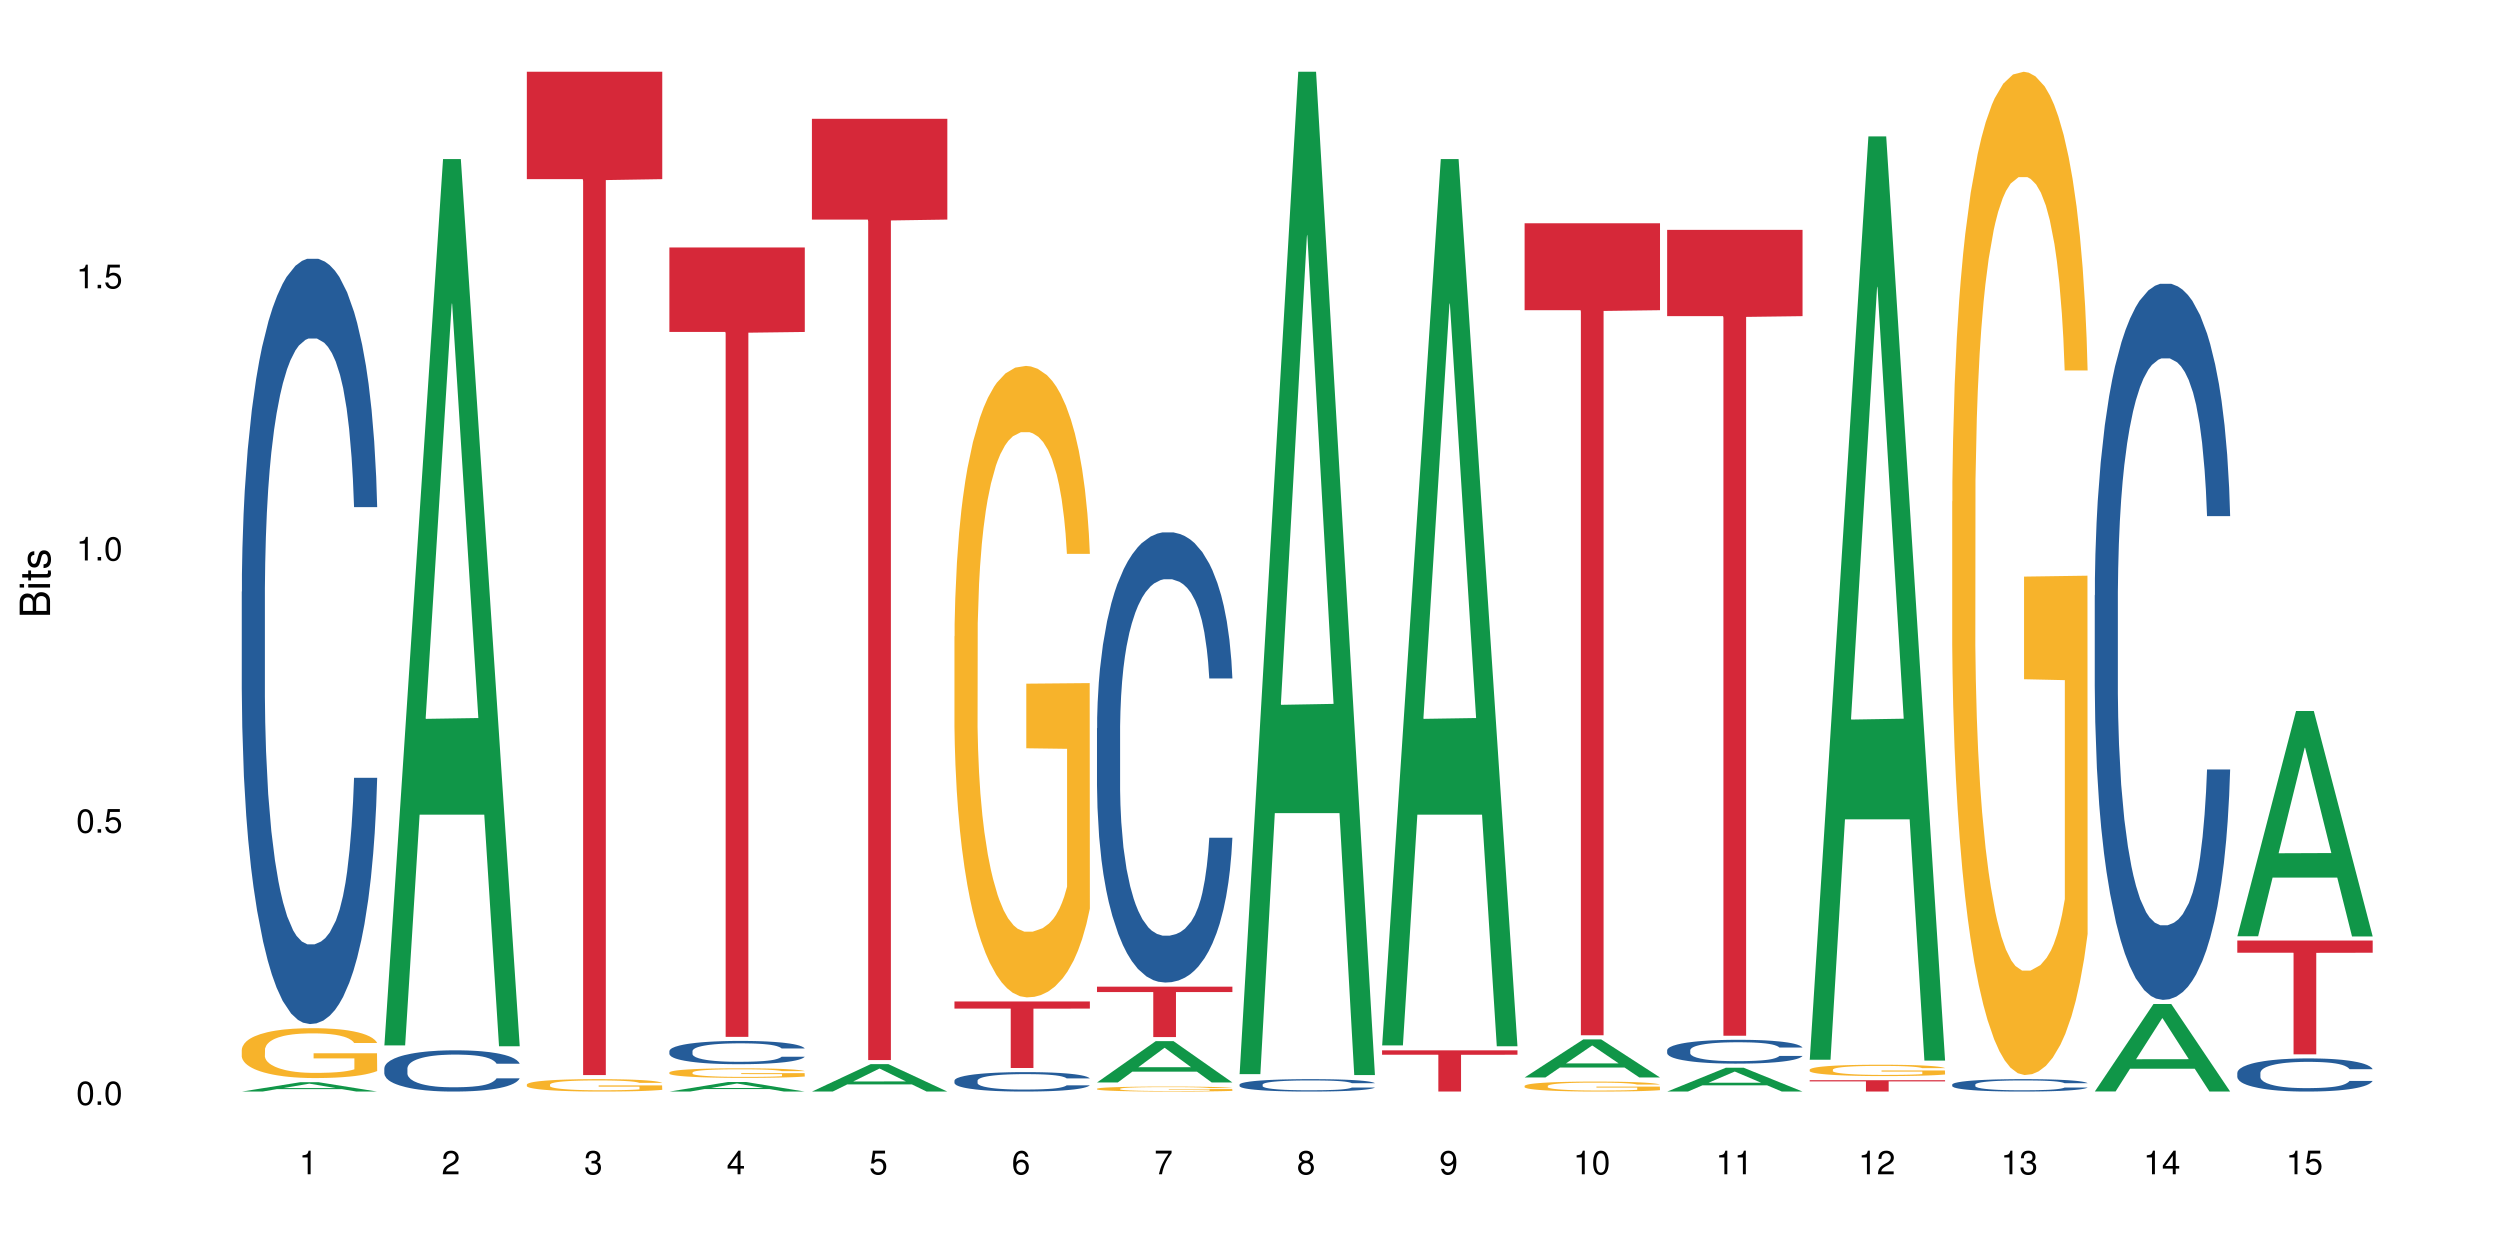 <?xml version="1.0" encoding="UTF-8"?>
<svg xmlns="http://www.w3.org/2000/svg" xmlns:xlink="http://www.w3.org/1999/xlink" width="720pt" height="360pt" viewBox="0 0 720 360" version="1.1">
<defs>
<g>
<symbol overflow="visible" id="glyph0-0">
<path style="stroke:none;" d=""/>
</symbol>
<symbol overflow="visible" id="glyph0-1">
<path style="stroke:none;" d="M 2.641 -6.797 C 2 -6.797 1.422 -6.531 1.078 -6.047 C 0.641 -5.453 0.406 -4.547 0.406 -3.297 C 0.406 -1 1.188 0.219 2.641 0.219 C 4.078 0.219 4.859 -1 4.859 -3.234 C 4.859 -4.562 4.656 -5.438 4.203 -6.047 C 3.844 -6.531 3.281 -6.797 2.641 -6.797 Z M 2.641 -6.047 C 3.547 -6.047 4 -5.125 4 -3.312 C 4 -1.375 3.562 -0.484 2.625 -0.484 C 1.734 -0.484 1.281 -1.422 1.281 -3.281 C 1.281 -5.141 1.734 -6.047 2.641 -6.047 Z M 2.641 -6.047 "/>
</symbol>
<symbol overflow="visible" id="glyph0-2">
<path style="stroke:none;" d="M 1.828 -1 L 0.828 -1 L 0.828 0 L 1.828 0 Z M 1.828 -1 "/>
</symbol>
<symbol overflow="visible" id="glyph0-3">
<path style="stroke:none;" d="M 4.562 -6.797 L 1.062 -6.797 L 0.547 -3.094 L 1.328 -3.094 C 1.719 -3.562 2.047 -3.734 2.578 -3.734 C 3.484 -3.734 4.062 -3.109 4.062 -2.094 C 4.062 -1.125 3.484 -0.531 2.578 -0.531 C 1.828 -0.531 1.375 -0.906 1.188 -1.672 L 0.328 -1.672 C 0.453 -1.109 0.547 -0.844 0.75 -0.594 C 1.125 -0.078 1.828 0.219 2.594 0.219 C 3.969 0.219 4.922 -0.781 4.922 -2.219 C 4.922 -3.562 4.031 -4.484 2.719 -4.484 C 2.25 -4.484 1.859 -4.359 1.469 -4.062 L 1.734 -5.969 L 4.562 -5.969 Z M 4.562 -6.797 "/>
</symbol>
<symbol overflow="visible" id="glyph0-4">
<path style="stroke:none;" d="M 2.484 -4.844 L 2.484 0 L 3.328 0 L 3.328 -6.797 L 2.766 -6.797 C 2.469 -5.75 2.281 -5.609 0.984 -5.453 L 0.984 -4.844 Z M 2.484 -4.844 "/>
</symbol>
<symbol overflow="visible" id="glyph0-5">
<path style="stroke:none;" d="M 4.859 -0.828 L 1.281 -0.828 C 1.359 -1.391 1.672 -1.75 2.5 -2.234 L 3.469 -2.75 C 4.406 -3.266 4.906 -3.969 4.906 -4.812 C 4.906 -5.375 4.672 -5.906 4.266 -6.266 C 3.859 -6.625 3.375 -6.797 2.719 -6.797 C 1.859 -6.797 1.219 -6.5 0.844 -5.922 C 0.609 -5.562 0.5 -5.125 0.484 -4.438 L 1.328 -4.438 C 1.359 -4.906 1.406 -5.188 1.531 -5.406 C 1.75 -5.812 2.188 -6.062 2.703 -6.062 C 3.469 -6.062 4.031 -5.516 4.031 -4.781 C 4.031 -4.25 3.719 -3.797 3.125 -3.438 L 2.234 -2.938 C 0.812 -2.141 0.406 -1.5 0.328 0 L 4.859 0 Z M 4.859 -0.828 "/>
</symbol>
<symbol overflow="visible" id="glyph0-6">
<path style="stroke:none;" d="M 2.125 -3.125 L 2.578 -3.125 C 3.516 -3.125 3.984 -2.703 3.984 -1.891 C 3.984 -1.031 3.469 -0.531 2.578 -0.531 C 1.656 -0.531 1.203 -0.984 1.156 -1.969 L 0.312 -1.969 C 0.344 -1.422 0.438 -1.078 0.609 -0.766 C 0.953 -0.109 1.625 0.219 2.547 0.219 C 3.953 0.219 4.859 -0.609 4.859 -1.906 C 4.859 -2.766 4.516 -3.25 3.703 -3.516 C 4.344 -3.766 4.656 -4.25 4.656 -4.938 C 4.656 -6.109 3.875 -6.797 2.578 -6.797 C 1.203 -6.797 0.484 -6.047 0.453 -4.609 L 1.297 -4.609 C 1.312 -5.016 1.344 -5.25 1.453 -5.453 C 1.641 -5.828 2.062 -6.062 2.594 -6.062 C 3.344 -6.062 3.797 -5.625 3.797 -4.906 C 3.797 -4.422 3.609 -4.141 3.25 -3.984 C 3.016 -3.891 2.719 -3.844 2.125 -3.844 Z M 2.125 -3.125 "/>
</symbol>
<symbol overflow="visible" id="glyph0-7">
<path style="stroke:none;" d="M 3.141 -1.625 L 3.141 0 L 3.984 0 L 3.984 -1.625 L 4.984 -1.625 L 4.984 -2.391 L 3.984 -2.391 L 3.984 -6.797 L 3.359 -6.797 L 0.266 -2.516 L 0.266 -1.625 Z M 3.141 -2.391 L 1 -2.391 L 3.141 -5.359 Z M 3.141 -2.391 "/>
</symbol>
<symbol overflow="visible" id="glyph0-8">
<path style="stroke:none;" d="M 4.781 -5.031 C 4.609 -6.141 3.891 -6.797 2.844 -6.797 C 2.094 -6.797 1.422 -6.438 1.031 -5.828 C 0.609 -5.172 0.406 -4.344 0.406 -3.094 C 0.406 -1.953 0.578 -1.234 0.984 -0.625 C 1.359 -0.078 1.953 0.219 2.703 0.219 C 3.984 0.219 4.922 -0.734 4.922 -2.078 C 4.922 -3.344 4.062 -4.234 2.844 -4.234 C 2.172 -4.234 1.641 -3.969 1.281 -3.469 C 1.281 -5.125 1.828 -6.047 2.797 -6.047 C 3.391 -6.047 3.797 -5.672 3.938 -5.031 Z M 2.734 -3.484 C 3.547 -3.484 4.062 -2.922 4.062 -2 C 4.062 -1.156 3.484 -0.531 2.703 -0.531 C 1.922 -0.531 1.328 -1.188 1.328 -2.047 C 1.328 -2.891 1.906 -3.484 2.734 -3.484 Z M 2.734 -3.484 "/>
</symbol>
<symbol overflow="visible" id="glyph0-9">
<path style="stroke:none;" d="M 4.984 -6.797 L 0.438 -6.797 L 0.438 -5.969 L 4.109 -5.969 C 2.5 -3.656 1.828 -2.234 1.328 0 L 2.219 0 C 2.594 -2.172 3.453 -4.047 4.984 -6.094 Z M 4.984 -6.797 "/>
</symbol>
<symbol overflow="visible" id="glyph0-10">
<path style="stroke:none;" d="M 3.75 -3.578 C 4.453 -4 4.688 -4.344 4.688 -4.984 C 4.688 -6.047 3.844 -6.797 2.641 -6.797 C 1.438 -6.797 0.594 -6.047 0.594 -4.984 C 0.594 -4.359 0.828 -4.016 1.516 -3.578 C 0.734 -3.203 0.359 -2.641 0.359 -1.891 C 0.359 -0.641 1.297 0.219 2.641 0.219 C 3.984 0.219 4.922 -0.641 4.922 -1.875 C 4.922 -2.641 4.531 -3.203 3.75 -3.578 Z M 2.641 -6.047 C 3.359 -6.047 3.812 -5.625 3.812 -4.969 C 3.812 -4.344 3.344 -3.922 2.641 -3.922 C 1.922 -3.922 1.453 -4.344 1.453 -4.984 C 1.453 -5.625 1.922 -6.047 2.641 -6.047 Z M 2.641 -3.203 C 3.484 -3.203 4.062 -2.672 4.062 -1.875 C 4.062 -1.062 3.484 -0.531 2.625 -0.531 C 1.797 -0.531 1.219 -1.078 1.219 -1.875 C 1.219 -2.672 1.797 -3.203 2.641 -3.203 Z M 2.641 -3.203 "/>
</symbol>
<symbol overflow="visible" id="glyph0-11">
<path style="stroke:none;" d="M 0.516 -1.547 C 0.672 -0.438 1.406 0.219 2.438 0.219 C 3.188 0.219 3.859 -0.141 4.266 -0.75 C 4.688 -1.406 4.891 -2.25 4.891 -3.484 C 4.891 -4.625 4.703 -5.359 4.312 -5.953 C 3.938 -6.5 3.344 -6.797 2.594 -6.797 C 1.297 -6.797 0.359 -5.844 0.359 -4.516 C 0.359 -3.25 1.234 -2.344 2.453 -2.344 C 3.094 -2.344 3.562 -2.578 4.016 -3.109 C 4 -1.453 3.469 -0.531 2.5 -0.531 C 1.906 -0.531 1.484 -0.906 1.359 -1.547 Z M 2.578 -6.062 C 3.375 -6.062 3.969 -5.406 3.969 -4.531 C 3.969 -3.688 3.375 -3.094 2.547 -3.094 C 1.734 -3.094 1.234 -3.672 1.234 -4.578 C 1.234 -5.438 1.797 -6.062 2.578 -6.062 Z M 2.578 -6.062 "/>
</symbol>
<symbol overflow="visible" id="glyph1-0">
<path style="stroke:none;" d=""/>
</symbol>
<symbol overflow="visible" id="glyph1-1">
<path style="stroke:none;" d="M 0 -0.953 L 0 -4.891 C 0 -5.719 -0.234 -6.344 -0.734 -6.797 C -1.188 -7.234 -1.812 -7.469 -2.5 -7.469 C -3.547 -7.469 -4.188 -7 -4.625 -5.875 C -4.984 -6.672 -5.641 -7.094 -6.531 -7.094 C -7.156 -7.094 -7.734 -6.859 -8.141 -6.391 C -8.562 -5.938 -8.75 -5.344 -8.75 -4.5 L -8.75 -0.953 Z M -4.984 -2.062 L -7.766 -2.062 L -7.766 -4.219 C -7.766 -4.844 -7.688 -5.203 -7.453 -5.5 C -7.219 -5.812 -6.859 -5.969 -6.375 -5.969 C -5.906 -5.969 -5.531 -5.812 -5.297 -5.5 C -5.062 -5.203 -4.984 -4.844 -4.984 -4.219 Z M -0.984 -2.062 L -4 -2.062 L -4 -4.781 C -4 -5.328 -3.859 -5.688 -3.578 -5.953 C -3.297 -6.219 -2.922 -6.359 -2.484 -6.359 C -2.062 -6.359 -1.688 -6.219 -1.406 -5.953 C -1.109 -5.688 -0.984 -5.328 -0.984 -4.781 Z M -0.984 -2.062 "/>
</symbol>
<symbol overflow="visible" id="glyph1-2">
<path style="stroke:none;" d="M -6.281 -1.797 L -6.281 -0.797 L 0 -0.797 L 0 -1.797 Z M -8.75 -1.797 L -8.75 -0.797 L -7.484 -0.797 L -7.484 -1.797 Z M -8.75 -1.797 "/>
</symbol>
<symbol overflow="visible" id="glyph1-3">
<path style="stroke:none;" d="M -6.281 -3.047 L -6.281 -2.016 L -8.016 -2.016 L -8.016 -1.016 L -6.281 -1.016 L -6.281 -0.172 L -5.469 -0.172 L -5.469 -1.016 L -0.719 -1.016 C -0.078 -1.016 0.281 -1.453 0.281 -2.234 C 0.281 -2.469 0.25 -2.719 0.188 -3.047 L -0.641 -3.047 C -0.609 -2.922 -0.594 -2.766 -0.594 -2.562 C -0.594 -2.141 -0.719 -2.016 -1.156 -2.016 L -5.469 -2.016 L -5.469 -3.047 Z M -6.281 -3.047 "/>
</symbol>
<symbol overflow="visible" id="glyph1-4">
<path style="stroke:none;" d="M -4.531 -5.25 C -5.766 -5.25 -6.469 -4.422 -6.469 -2.969 C -6.469 -1.516 -5.719 -0.562 -4.547 -0.562 C -3.562 -0.562 -3.094 -1.062 -2.734 -2.562 L -2.516 -3.484 C -2.344 -4.188 -2.094 -4.469 -1.625 -4.469 C -1.047 -4.469 -0.641 -3.875 -0.641 -3 C -0.641 -2.453 -0.797 -2 -1.062 -1.75 C -1.25 -1.594 -1.422 -1.531 -1.875 -1.469 L -1.875 -0.406 C -0.422 -0.453 0.281 -1.266 0.281 -2.922 C 0.281 -4.5 -0.5 -5.516 -1.719 -5.516 C -2.656 -5.516 -3.172 -4.984 -3.469 -3.734 L -3.703 -2.766 C -3.891 -1.953 -4.156 -1.609 -4.594 -1.609 C -5.172 -1.609 -5.547 -2.125 -5.547 -2.938 C -5.547 -3.75 -5.203 -4.172 -4.531 -4.203 Z M -4.531 -5.25 "/>
</symbol>
</g>
</defs>
<g id="surface23738">
<rect x="0" y="0" width="720" height="360" style="fill:rgb(100%,100%,100%);fill-opacity:1;stroke:none;"/>
<path style=" stroke:none;fill-rule:nonzero;fill:rgb(6.275%,58.824%,28.235%);fill-opacity:1;" d="M 69.629 314.367 L 69.672 314.367 L 86.547 311.664 L 91.672 311.664 L 108.629 314.371 L 102.668 314.371 L 98.418 313.664 L 79.797 313.664 L 75.629 314.367 L 69.629 314.367 L 81.586 313.371 L 96.711 313.367 L 89.172 312.105 L 89.086 312.102 L 89.004 312.109 L 81.547 313.367 L 81.586 313.371 Z M 69.629 314.367 "/>
<path style=" stroke:none;fill-rule:nonzero;fill:rgb(14.51%,36.078%,60%);fill-opacity:1;" d="M 69.629 170.426 L 69.676 170.223 L 69.676 165.387 L 69.82 157.734 L 70.152 148.062 L 70.484 141.414 L 71.34 129.527 L 72.531 118.043 L 73.766 109.18 L 74.672 103.941 L 75.48 99.91 L 77.332 92.457 L 78.523 88.629 L 79.809 85.203 L 81.375 81.777 L 82.52 79.766 L 85.086 76.539 L 86.988 75.129 L 88.461 74.527 L 91.648 74.527 L 93.551 75.332 L 94.93 76.34 L 96.453 77.949 L 97.738 79.766 L 99.973 84.195 L 101.969 89.836 L 102.871 93.062 L 104.301 99.305 L 105.395 105.352 L 106.156 110.59 L 107.012 118.043 L 107.77 127.109 L 108.344 137.383 L 108.629 146.047 L 101.969 146.047 L 101.637 137.988 L 101.258 131.742 L 100.543 123.484 L 99.828 117.641 L 98.832 111.797 L 97.926 107.969 L 96.691 104.141 L 95.598 101.723 L 94.453 99.91 L 93.359 98.703 L 91.27 97.492 L 88.844 97.492 L 87.938 97.895 L 86.086 99.508 L 85.086 100.918 L 83.66 103.738 L 82.66 106.359 L 81.473 110.387 L 80.664 113.812 L 79.664 119.051 L 78.949 123.684 L 78.141 130.332 L 77.668 135.371 L 77.238 141.012 L 76.859 147.66 L 76.574 154.711 L 76.383 162.164 L 76.289 169.418 L 76.289 200.645 L 76.383 207.898 L 76.621 216.359 L 77.238 228.648 L 78.141 239.328 L 79.188 247.789 L 80.188 253.832 L 80.758 256.652 L 81.52 259.879 L 82.707 263.906 L 84.422 267.938 L 85.418 269.547 L 86.941 271.16 L 88.512 271.965 L 90.602 271.965 L 92.457 271.16 L 93.695 270.152 L 94.977 268.539 L 96.738 265.117 L 97.832 261.891 L 98.781 258.062 L 99.496 254.238 L 99.973 251.012 L 100.684 244.766 L 101.258 237.918 L 101.684 230.867 L 101.969 224.016 L 108.629 224.016 L 108.344 232.074 L 107.914 239.934 L 107.484 245.773 L 106.82 252.824 L 106.059 259.07 L 104.965 266.121 L 104.062 270.758 L 102.871 275.793 L 101.777 279.621 L 100.59 283.047 L 98.832 287.074 L 97.688 289.09 L 96.453 290.902 L 94.977 292.516 L 93.125 293.926 L 91.125 294.73 L 89.27 294.934 L 87.273 294.531 L 85.801 293.723 L 83.848 291.91 L 81.426 288.285 L 79.664 284.457 L 78.285 280.629 L 77.098 276.598 L 75.766 271.16 L 74.051 262.297 L 73.008 255.445 L 72.293 249.805 L 71.484 241.945 L 70.914 234.895 L 70.246 223.613 L 69.773 209.309 L 69.629 198.227 Z M 69.629 170.426 "/>
<path style=" stroke:none;fill-rule:nonzero;fill:rgb(96.863%,70.196%,16.863%);fill-opacity:1;" d="M 69.629 302.27 L 69.676 302.254 L 69.676 301.992 L 69.867 301.402 L 70.344 300.59 L 70.961 299.918 L 71.625 299.395 L 72.055 299.117 L 72.77 298.723 L 73.387 298.438 L 74.957 297.844 L 76.953 297.293 L 78.047 297.059 L 79.285 296.836 L 81.043 296.586 L 81.852 296.492 L 84.324 296.285 L 87.133 296.152 L 90.223 296.113 L 91.648 296.125 L 93.598 296.18 L 96.262 296.324 L 97.785 296.453 L 98.973 296.586 L 100.211 296.754 L 101.73 297.02 L 103.16 297.332 L 104.301 297.648 L 105.441 298.043 L 106.391 298.461 L 107.199 298.922 L 107.914 299.473 L 108.344 299.934 L 108.629 300.391 L 102.016 300.391 L 101.637 299.934 L 101.207 299.578 L 100.496 299.145 L 99.781 298.828 L 99.066 298.578 L 97.738 298.238 L 96.594 298.027 L 95.168 297.844 L 93.789 297.727 L 92.219 297.648 L 91.27 297.621 L 88.746 297.621 L 86.465 297.715 L 85.133 297.82 L 84.184 297.922 L 82.852 298.121 L 82.043 298.277 L 81.566 298.383 L 80.141 298.789 L 79.188 299.156 L 78.664 299.406 L 78 299.801 L 77.523 300.156 L 77 300.68 L 76.715 301.074 L 76.336 301.965 L 76.289 304.328 L 76.43 304.828 L 76.715 305.363 L 77.098 305.836 L 77.668 306.336 L 78.238 306.715 L 79.234 307.227 L 80.094 307.57 L 80.758 307.793 L 82.043 308.148 L 82.566 308.266 L 83.801 308.5 L 85.086 308.684 L 86.656 308.844 L 87.844 308.922 L 89.746 308.988 L 92.172 308.988 L 95.027 308.91 L 96.832 308.805 L 98.07 308.699 L 98.879 308.605 L 99.875 308.461 L 100.59 308.332 L 101.258 308.188 L 102.062 307.965 L 102.062 304.828 L 90.316 304.812 L 90.316 303.344 L 108.578 303.332 L 108.629 308.461 L 107.629 308.816 L 106.391 309.156 L 105.203 309.422 L 103.965 309.645 L 102.207 309.895 L 100.781 310.051 L 98.594 310.234 L 96.594 310.352 L 94.504 310.43 L 92.648 310.469 L 90.461 310.484 L 88.512 310.457 L 86.418 310.379 L 84.754 310.273 L 83.23 310.141 L 81.711 309.973 L 79.809 309.695 L 78.57 309.473 L 77.285 309.195 L 76.004 308.867 L 74.859 308.516 L 74.102 308.238 L 73.34 307.926 L 72.531 307.531 L 71.77 307.086 L 71.199 306.676 L 70.676 306.219 L 70.297 305.785 L 69.914 305.195 L 69.723 304.723 L 69.629 304.316 Z M 69.629 302.27 "/>
<path style=" stroke:none;fill-rule:nonzero;fill:rgb(6.275%,58.824%,28.235%);fill-opacity:1;" d="M 110.68 301.078 L 110.723 300.84 L 127.598 45.809 L 132.719 45.809 L 149.68 301.32 L 143.719 301.32 L 139.469 234.621 L 120.848 234.621 L 116.68 301.078 L 110.68 301.078 L 122.637 207.031 L 137.762 206.793 L 130.223 87.555 L 130.137 87.312 L 130.055 88.035 L 122.598 206.793 L 122.637 207.031 Z M 110.68 301.078 "/>
<path style=" stroke:none;fill-rule:nonzero;fill:rgb(14.51%,36.078%,60%);fill-opacity:1;" d="M 110.68 307.664 L 110.727 307.652 L 110.727 307.395 L 110.871 306.98 L 111.203 306.461 L 111.535 306.102 L 112.391 305.461 L 113.582 304.844 L 114.816 304.363 L 115.723 304.082 L 116.531 303.867 L 118.383 303.465 L 119.574 303.258 L 120.859 303.074 L 122.426 302.891 L 123.57 302.781 L 126.137 302.605 L 128.039 302.531 L 129.512 302.5 L 132.699 302.5 L 134.602 302.543 L 135.98 302.598 L 137.504 302.684 L 138.789 302.781 L 141.023 303.02 L 143.02 303.324 L 143.922 303.496 L 145.352 303.832 L 146.445 304.16 L 147.207 304.441 L 148.062 304.844 L 148.82 305.332 L 149.395 305.883 L 149.68 306.352 L 143.02 306.352 L 142.688 305.918 L 142.305 305.582 L 141.594 305.137 L 140.879 304.82 L 139.883 304.508 L 138.977 304.301 L 137.742 304.094 L 136.648 303.965 L 135.504 303.867 L 134.41 303.801 L 132.32 303.734 L 129.895 303.734 L 128.988 303.758 L 127.137 303.844 L 126.137 303.918 L 124.711 304.07 L 123.711 304.211 L 122.523 304.43 L 121.715 304.613 L 120.715 304.898 L 120 305.145 L 119.191 305.504 L 118.719 305.777 L 118.289 306.078 L 117.91 306.438 L 117.625 306.816 L 117.434 307.219 L 117.34 307.609 L 117.34 309.293 L 117.434 309.684 L 117.672 310.137 L 118.289 310.801 L 119.191 311.375 L 120.238 311.832 L 121.238 312.156 L 121.809 312.309 L 122.57 312.48 L 123.758 312.699 L 125.473 312.918 L 126.469 313.004 L 127.992 313.09 L 129.562 313.133 L 131.652 313.133 L 133.508 313.09 L 134.746 313.035 L 136.027 312.949 L 137.789 312.766 L 138.883 312.59 L 139.832 312.383 L 140.547 312.18 L 141.023 312.004 L 141.734 311.668 L 142.305 311.301 L 142.734 310.918 L 143.02 310.551 L 149.68 310.551 L 149.395 310.984 L 148.965 311.406 L 148.535 311.723 L 147.871 312.102 L 147.109 312.438 L 146.016 312.82 L 145.113 313.07 L 143.922 313.34 L 142.828 313.547 L 141.641 313.73 L 139.883 313.949 L 138.738 314.055 L 137.504 314.152 L 136.027 314.242 L 134.176 314.316 L 132.176 314.359 L 130.32 314.371 L 128.324 314.348 L 126.852 314.305 L 124.898 314.207 L 122.473 314.012 L 120.715 313.805 L 119.336 313.602 L 118.148 313.383 L 116.816 313.09 L 115.102 312.613 L 114.059 312.242 L 113.344 311.941 L 112.535 311.516 L 111.965 311.137 L 111.297 310.527 L 110.824 309.758 L 110.68 309.16 Z M 110.68 307.664 "/>
<path style=" stroke:none;fill-rule:nonzero;fill:rgb(96.863%,70.196%,16.863%);fill-opacity:1;" d="M 151.73 312.324 L 151.777 312.324 L 151.777 312.258 L 151.969 312.109 L 152.445 311.906 L 153.062 311.742 L 153.727 311.609 L 154.156 311.543 L 154.871 311.445 L 155.488 311.371 L 157.059 311.227 L 159.055 311.09 L 160.148 311.027 L 161.387 310.973 L 163.145 310.91 L 163.953 310.891 L 166.426 310.836 L 169.23 310.805 L 172.324 310.793 L 173.75 310.797 L 175.699 310.809 L 178.363 310.848 L 179.887 310.879 L 181.074 310.91 L 182.312 310.953 L 183.832 311.02 L 185.258 311.098 L 186.402 311.176 L 187.543 311.273 L 188.492 311.379 L 189.301 311.492 L 190.016 311.629 L 190.445 311.746 L 190.73 311.859 L 184.117 311.859 L 183.738 311.746 L 183.309 311.656 L 182.598 311.547 L 181.883 311.469 L 181.168 311.406 L 179.84 311.324 L 178.695 311.27 L 177.27 311.227 L 175.891 311.195 L 174.32 311.176 L 173.371 311.168 L 170.848 311.168 L 168.566 311.191 L 167.234 311.219 L 166.285 311.246 L 164.953 311.293 L 164.145 311.332 L 163.668 311.359 L 162.242 311.461 L 161.289 311.551 L 160.766 311.613 L 160.102 311.711 L 159.625 311.801 L 159.102 311.93 L 158.816 312.027 L 158.438 312.25 L 158.391 312.84 L 158.531 312.961 L 158.816 313.098 L 159.199 313.215 L 159.77 313.34 L 160.34 313.434 L 161.336 313.562 L 162.195 313.645 L 162.859 313.699 L 164.145 313.789 L 164.668 313.82 L 165.902 313.879 L 167.188 313.922 L 168.758 313.961 L 169.945 313.98 L 171.848 314 L 174.273 314 L 177.129 313.98 L 178.934 313.953 L 180.172 313.926 L 180.98 313.902 L 181.977 313.867 L 182.691 313.836 L 183.355 313.801 L 184.164 313.742 L 184.164 312.961 L 172.418 312.961 L 172.418 312.594 L 190.68 312.59 L 190.73 313.867 L 189.73 313.957 L 188.492 314.039 L 187.305 314.105 L 186.066 314.16 L 184.309 314.223 L 182.883 314.262 L 180.695 314.309 L 178.695 314.34 L 176.605 314.359 L 174.75 314.367 L 172.562 314.371 L 170.613 314.363 L 168.52 314.344 L 166.855 314.32 L 165.332 314.285 L 163.812 314.242 L 161.91 314.176 L 160.672 314.121 L 159.387 314.051 L 158.105 313.969 L 156.961 313.879 L 156.203 313.812 L 155.441 313.734 L 154.633 313.637 L 153.871 313.523 L 153.301 313.422 L 152.777 313.309 L 152.398 313.203 L 152.016 313.055 L 151.824 312.938 L 151.73 312.836 Z M 151.73 312.324 "/>
<path style=" stroke:none;fill-rule:nonzero;fill:rgb(83.922%,15.686%,22.353%);fill-opacity:1;" d="M 151.73 20.664 L 190.73 20.664 L 190.73 51.594 L 174.477 51.863 L 174.477 309.613 L 167.938 309.613 L 167.938 52.137 L 167.84 51.594 L 151.73 51.594 Z M 151.73 20.664 "/>
<path style=" stroke:none;fill-rule:nonzero;fill:rgb(6.275%,58.824%,28.235%);fill-opacity:1;" d="M 192.781 314.367 L 192.824 314.367 L 209.695 311.609 L 214.82 311.609 L 231.781 314.371 L 225.82 314.371 L 221.57 313.648 L 202.949 313.648 L 198.781 314.367 L 192.781 314.367 L 204.738 313.352 L 219.863 313.348 L 212.32 312.062 L 212.238 312.059 L 212.156 312.066 L 204.699 313.348 L 204.738 313.352 Z M 192.781 314.367 "/>
<path style=" stroke:none;fill-rule:nonzero;fill:rgb(14.51%,36.078%,60%);fill-opacity:1;" d="M 192.781 302.707 L 192.828 302.699 L 192.828 302.551 L 192.973 302.32 L 193.305 302.027 L 193.637 301.824 L 194.492 301.461 L 195.684 301.113 L 196.918 300.844 L 197.824 300.684 L 198.633 300.562 L 200.484 300.336 L 201.676 300.219 L 202.957 300.113 L 204.527 300.012 L 205.668 299.949 L 208.238 299.852 L 210.141 299.809 L 211.613 299.789 L 214.801 299.789 L 216.703 299.816 L 218.082 299.844 L 219.605 299.895 L 220.887 299.949 L 223.125 300.086 L 225.121 300.254 L 226.023 300.355 L 227.453 300.543 L 228.547 300.727 L 229.305 300.887 L 230.164 301.113 L 230.922 301.387 L 231.496 301.699 L 231.781 301.965 L 225.121 301.965 L 224.789 301.719 L 224.406 301.531 L 223.695 301.277 L 222.98 301.102 L 221.984 300.922 L 221.078 300.809 L 219.844 300.691 L 218.75 300.617 L 217.605 300.562 L 216.512 300.523 L 214.422 300.488 L 211.996 300.488 L 211.09 300.5 L 209.238 300.551 L 208.238 300.594 L 206.812 300.68 L 205.812 300.758 L 204.625 300.879 L 203.816 300.984 L 202.816 301.145 L 202.102 301.285 L 201.293 301.488 L 200.82 301.641 L 200.391 301.812 L 200.012 302.012 L 199.727 302.227 L 199.535 302.453 L 199.441 302.676 L 199.441 303.625 L 199.535 303.844 L 199.773 304.102 L 200.391 304.477 L 201.293 304.801 L 202.34 305.059 L 203.34 305.242 L 203.91 305.328 L 204.672 305.426 L 205.859 305.547 L 207.57 305.668 L 208.57 305.719 L 210.094 305.77 L 211.664 305.793 L 213.754 305.793 L 215.609 305.77 L 216.848 305.738 L 218.129 305.688 L 219.891 305.586 L 220.984 305.484 L 221.934 305.371 L 222.648 305.254 L 223.125 305.156 L 223.836 304.965 L 224.406 304.758 L 224.836 304.543 L 225.121 304.336 L 231.781 304.336 L 231.496 304.578 L 231.066 304.82 L 230.637 304.996 L 229.973 305.211 L 229.211 305.398 L 228.117 305.613 L 227.215 305.754 L 226.023 305.91 L 224.93 306.023 L 223.742 306.129 L 221.984 306.25 L 220.84 306.312 L 219.605 306.367 L 218.129 306.418 L 216.277 306.461 L 214.277 306.484 L 212.422 306.492 L 210.426 306.477 L 208.953 306.453 L 207 306.398 L 204.574 306.289 L 202.816 306.172 L 201.438 306.055 L 200.25 305.934 L 198.918 305.77 L 197.203 305.5 L 196.156 305.289 L 195.445 305.117 L 194.637 304.879 L 194.066 304.664 L 193.398 304.324 L 192.926 303.887 L 192.781 303.551 Z M 192.781 302.707 "/>
<path style=" stroke:none;fill-rule:nonzero;fill:rgb(96.863%,70.196%,16.863%);fill-opacity:1;" d="M 192.781 308.852 L 192.828 308.852 L 192.828 308.801 L 193.02 308.688 L 193.496 308.531 L 194.113 308.402 L 194.777 308.301 L 195.207 308.246 L 195.922 308.172 L 196.539 308.117 L 198.109 308.004 L 200.105 307.898 L 201.199 307.852 L 202.438 307.809 L 204.195 307.762 L 205.004 307.742 L 207.477 307.703 L 210.281 307.676 L 213.375 307.672 L 214.801 307.672 L 216.75 307.684 L 219.414 307.711 L 220.938 307.734 L 222.125 307.762 L 223.363 307.793 L 224.883 307.844 L 226.309 307.906 L 227.453 307.965 L 228.594 308.039 L 229.543 308.121 L 230.352 308.211 L 231.066 308.316 L 231.496 308.402 L 231.781 308.492 L 225.168 308.492 L 224.789 308.402 L 224.359 308.336 L 223.648 308.254 L 222.934 308.191 L 222.219 308.145 L 220.887 308.078 L 219.746 308.039 L 218.32 308.004 L 216.941 307.98 L 215.371 307.965 L 214.422 307.961 L 211.898 307.961 L 209.617 307.977 L 208.285 307.996 L 207.336 308.02 L 206.004 308.055 L 205.195 308.086 L 204.719 308.105 L 203.293 308.184 L 202.34 308.254 L 201.816 308.305 L 201.152 308.379 L 200.676 308.445 L 200.152 308.547 L 199.867 308.625 L 199.488 308.793 L 199.441 309.25 L 199.582 309.344 L 199.867 309.449 L 200.25 309.539 L 200.82 309.633 L 201.391 309.707 L 202.387 309.805 L 203.246 309.871 L 203.91 309.914 L 205.195 309.98 L 205.719 310.004 L 206.953 310.051 L 208.238 310.086 L 209.809 310.117 L 210.996 310.129 L 212.898 310.145 L 215.324 310.145 L 218.18 310.129 L 219.984 310.109 L 221.223 310.086 L 222.031 310.07 L 223.027 310.043 L 223.742 310.016 L 224.406 309.988 L 225.215 309.945 L 225.215 309.344 L 213.469 309.34 L 213.469 309.059 L 231.73 309.059 L 231.781 310.043 L 230.781 310.109 L 229.543 310.176 L 228.355 310.227 L 227.117 310.27 L 225.359 310.316 L 223.934 310.348 L 221.746 310.383 L 219.746 310.406 L 217.656 310.422 L 215.801 310.43 L 213.613 310.43 L 211.664 310.426 L 209.57 310.41 L 207.906 310.391 L 206.383 310.363 L 204.859 310.332 L 202.957 310.281 L 201.723 310.238 L 200.438 310.184 L 199.152 310.121 L 198.012 310.051 L 197.25 310 L 196.492 309.938 L 195.684 309.863 L 194.922 309.777 L 194.352 309.699 L 193.828 309.609 L 193.445 309.527 L 193.066 309.414 L 192.875 309.324 L 192.781 309.246 Z M 192.781 308.852 "/>
<path style=" stroke:none;fill-rule:nonzero;fill:rgb(83.922%,15.686%,22.353%);fill-opacity:1;" d="M 192.781 71.27 L 231.781 71.27 L 231.781 95.602 L 215.527 95.816 L 215.527 298.609 L 208.988 298.609 L 208.988 96.031 L 208.891 95.602 L 192.781 95.602 Z M 192.781 71.27 "/>
<path style=" stroke:none;fill-rule:nonzero;fill:rgb(6.275%,58.824%,28.235%);fill-opacity:1;" d="M 233.832 314.363 L 233.875 314.355 L 250.746 306.477 L 255.871 306.477 L 272.832 314.371 L 266.871 314.371 L 262.621 312.309 L 244 312.309 L 239.832 314.363 L 233.832 314.363 L 245.789 311.457 L 260.914 311.449 L 253.371 307.766 L 253.289 307.758 L 253.207 307.781 L 245.75 311.449 L 245.789 311.457 Z M 233.832 314.363 "/>
<path style=" stroke:none;fill-rule:nonzero;fill:rgb(83.922%,15.686%,22.353%);fill-opacity:1;" d="M 233.832 34.223 L 272.832 34.223 L 272.832 63.238 L 256.578 63.492 L 256.578 305.297 L 250.039 305.297 L 250.039 63.746 L 249.941 63.238 L 233.832 63.238 Z M 233.832 34.223 "/>
<path style=" stroke:none;fill-rule:nonzero;fill:rgb(14.51%,36.078%,60%);fill-opacity:1;" d="M 274.883 311.207 L 274.93 311.203 L 274.93 311.078 L 275.074 310.883 L 275.406 310.641 L 275.738 310.469 L 276.594 310.168 L 277.785 309.875 L 279.02 309.652 L 279.926 309.52 L 280.734 309.414 L 282.586 309.227 L 283.777 309.129 L 285.059 309.043 L 286.629 308.953 L 287.77 308.902 L 290.34 308.82 L 292.242 308.785 L 293.715 308.77 L 296.902 308.77 L 298.805 308.789 L 300.184 308.816 L 301.707 308.859 L 302.988 308.902 L 305.227 309.016 L 307.223 309.16 L 308.125 309.242 L 309.555 309.398 L 310.648 309.555 L 311.406 309.688 L 312.266 309.875 L 313.023 310.105 L 313.594 310.367 L 313.883 310.586 L 307.223 310.586 L 306.891 310.383 L 306.508 310.223 L 305.797 310.016 L 305.082 309.867 L 304.082 309.719 L 303.18 309.621 L 301.945 309.523 L 300.852 309.461 L 299.707 309.414 L 298.613 309.383 L 296.523 309.355 L 294.098 309.355 L 293.191 309.363 L 291.34 309.406 L 290.34 309.441 L 288.914 309.512 L 287.914 309.578 L 286.727 309.684 L 285.918 309.77 L 284.918 309.902 L 284.203 310.02 L 283.395 310.188 L 282.922 310.316 L 282.492 310.461 L 282.113 310.629 L 281.828 310.809 L 281.637 310.996 L 281.539 311.18 L 281.539 311.977 L 281.637 312.16 L 281.875 312.375 L 282.492 312.688 L 283.395 312.957 L 284.441 313.172 L 285.441 313.328 L 286.012 313.398 L 286.773 313.48 L 287.961 313.582 L 289.672 313.684 L 290.672 313.727 L 292.195 313.766 L 293.762 313.785 L 295.855 313.785 L 297.711 313.766 L 298.949 313.742 L 300.23 313.699 L 301.992 313.613 L 303.086 313.531 L 304.035 313.434 L 304.75 313.336 L 305.227 313.254 L 305.938 313.098 L 306.508 312.922 L 306.938 312.742 L 307.223 312.57 L 313.883 312.57 L 313.594 312.773 L 313.168 312.973 L 312.738 313.121 L 312.074 313.301 L 311.312 313.461 L 310.219 313.637 L 309.316 313.758 L 308.125 313.883 L 307.031 313.98 L 305.844 314.07 L 304.082 314.172 L 302.941 314.223 L 301.707 314.27 L 300.23 314.309 L 298.375 314.344 L 296.379 314.367 L 294.523 314.371 L 292.527 314.359 L 291.051 314.34 L 289.102 314.293 L 286.676 314.203 L 284.918 314.105 L 283.539 314.008 L 282.348 313.906 L 281.02 313.766 L 279.305 313.543 L 278.258 313.367 L 277.547 313.223 L 276.738 313.023 L 276.168 312.844 L 275.5 312.559 L 275.027 312.195 L 274.883 311.914 Z M 274.883 311.207 "/>
<path style=" stroke:none;fill-rule:nonzero;fill:rgb(96.863%,70.196%,16.863%);fill-opacity:1;" d="M 274.883 183.277 L 274.93 183.109 L 274.93 179.789 L 275.121 172.316 L 275.598 162.016 L 276.215 153.547 L 276.879 146.902 L 277.309 143.414 L 278.023 138.43 L 278.641 134.777 L 280.211 127.305 L 282.207 120.328 L 283.301 117.336 L 284.539 114.516 L 286.297 111.359 L 287.105 110.195 L 289.578 107.539 L 292.383 105.875 L 295.477 105.379 L 296.902 105.543 L 298.852 106.211 L 301.516 108.035 L 303.039 109.695 L 304.227 111.359 L 305.465 113.516 L 306.984 116.84 L 308.41 120.824 L 309.555 124.812 L 310.695 129.793 L 311.645 135.109 L 312.453 140.922 L 313.168 147.898 L 313.594 153.711 L 313.883 159.523 L 307.27 159.523 L 306.891 153.711 L 306.461 149.227 L 305.75 143.746 L 305.035 139.762 L 304.32 136.605 L 302.988 132.285 L 301.848 129.629 L 300.422 127.305 L 299.043 125.809 L 297.473 124.812 L 296.523 124.48 L 294 124.48 L 291.719 125.641 L 290.387 126.973 L 289.438 128.301 L 288.105 130.793 L 287.297 132.785 L 286.82 134.113 L 285.395 139.262 L 284.441 143.914 L 283.918 147.066 L 283.254 152.051 L 282.777 156.535 L 282.254 163.18 L 281.969 168.164 L 281.59 179.457 L 281.539 209.355 L 281.684 215.664 L 281.969 222.477 L 282.348 228.453 L 282.922 234.766 L 283.492 239.582 L 284.488 246.059 L 285.344 250.379 L 286.012 253.203 L 287.297 257.688 L 287.82 259.184 L 289.055 262.172 L 290.34 264.496 L 291.91 266.488 L 293.098 267.488 L 295 268.316 L 297.426 268.316 L 300.277 267.32 L 302.086 265.992 L 303.324 264.664 L 304.133 263.5 L 305.129 261.672 L 305.844 260.012 L 306.508 258.184 L 307.316 255.363 L 307.316 215.664 L 295.57 215.5 L 295.57 196.898 L 313.832 196.73 L 313.883 261.672 L 312.883 266.156 L 311.645 270.477 L 310.457 273.797 L 309.219 276.621 L 307.461 279.777 L 306.035 281.77 L 303.848 284.098 L 301.848 285.59 L 299.758 286.586 L 297.902 287.086 L 295.715 287.25 L 293.762 286.918 L 291.672 285.922 L 290.008 284.594 L 288.484 282.934 L 286.961 280.773 L 285.059 277.285 L 283.824 274.461 L 282.539 270.973 L 281.254 266.82 L 280.113 262.336 L 279.352 258.852 L 278.594 254.863 L 277.785 249.879 L 277.023 244.234 L 276.453 239.086 L 275.93 233.27 L 275.547 227.789 L 275.168 220.316 L 274.977 214.336 L 274.883 209.188 Z M 274.883 183.277 "/>
<path style=" stroke:none;fill-rule:nonzero;fill:rgb(83.922%,15.686%,22.353%);fill-opacity:1;" d="M 274.883 288.43 L 313.883 288.43 L 313.883 290.48 L 297.629 290.5 L 297.629 307.59 L 291.09 307.59 L 291.09 290.52 L 290.992 290.48 L 274.883 290.48 Z M 274.883 288.43 "/>
<path style=" stroke:none;fill-rule:nonzero;fill:rgb(6.275%,58.824%,28.235%);fill-opacity:1;" d="M 315.934 311.742 L 315.977 311.73 L 332.848 299.852 L 337.973 299.852 L 354.93 311.754 L 348.973 311.754 L 344.723 308.648 L 326.102 308.648 L 321.934 311.742 L 315.934 311.742 L 327.891 307.363 L 343.016 307.352 L 335.473 301.797 L 335.391 301.785 L 335.309 301.816 L 327.848 307.352 L 327.891 307.363 Z M 315.934 311.742 "/>
<path style=" stroke:none;fill-rule:nonzero;fill:rgb(14.51%,36.078%,60%);fill-opacity:1;" d="M 315.934 209.734 L 315.98 209.617 L 315.98 206.773 L 316.125 202.27 L 316.457 196.582 L 316.789 192.672 L 317.645 185.68 L 318.836 178.926 L 320.07 173.711 L 320.977 170.629 L 321.781 168.258 L 323.637 163.875 L 324.828 161.621 L 326.109 159.609 L 327.68 157.594 L 328.82 156.41 L 331.391 154.512 L 333.293 153.684 L 334.766 153.328 L 337.953 153.328 L 339.855 153.801 L 341.234 154.395 L 342.758 155.34 L 344.039 156.41 L 346.277 159.016 L 348.273 162.332 L 349.176 164.23 L 350.605 167.902 L 351.699 171.457 L 352.457 174.539 L 353.316 178.926 L 354.074 184.258 L 354.645 190.301 L 354.93 195.398 L 348.273 195.398 L 347.941 190.656 L 347.559 186.984 L 346.848 182.125 L 346.133 178.688 L 345.133 175.25 L 344.23 173 L 342.996 170.746 L 341.902 169.324 L 340.758 168.258 L 339.664 167.547 L 337.574 166.836 L 335.148 166.836 L 334.242 167.074 L 332.391 168.023 L 331.391 168.852 L 329.965 170.512 L 328.965 172.051 L 327.777 174.422 L 326.969 176.438 L 325.969 179.516 L 325.254 182.242 L 324.445 186.152 L 323.973 189.117 L 323.543 192.434 L 323.164 196.344 L 322.879 200.492 L 322.688 204.879 L 322.59 209.145 L 322.59 227.512 L 322.688 231.777 L 322.926 236.754 L 323.543 243.984 L 324.445 250.266 L 325.492 255.242 L 326.492 258.797 L 327.062 260.457 L 327.824 262.352 L 329.012 264.723 L 330.723 267.094 L 331.723 268.039 L 333.246 268.988 L 334.812 269.465 L 336.906 269.465 L 338.762 268.988 L 340 268.395 L 341.281 267.449 L 343.043 265.434 L 344.137 263.539 L 345.086 261.285 L 345.801 259.035 L 346.277 257.137 L 346.988 253.465 L 347.559 249.434 L 347.988 245.289 L 348.273 241.258 L 354.93 241.258 L 354.645 246 L 354.219 250.621 L 353.789 254.059 L 353.125 258.203 L 352.363 261.879 L 351.27 266.027 L 350.367 268.75 L 349.176 271.715 L 348.082 273.965 L 346.895 275.98 L 345.133 278.352 L 343.992 279.535 L 342.758 280.602 L 341.281 281.551 L 339.426 282.379 L 337.43 282.855 L 335.574 282.973 L 333.578 282.734 L 332.102 282.262 L 330.152 281.195 L 327.727 279.062 L 325.969 276.809 L 324.59 274.559 L 323.398 272.188 L 322.07 268.988 L 320.355 263.773 L 319.309 259.746 L 318.598 256.426 L 317.789 251.805 L 317.219 247.656 L 316.551 241.023 L 316.074 232.609 L 315.934 226.09 Z M 315.934 209.734 "/>
<path style=" stroke:none;fill-rule:nonzero;fill:rgb(96.863%,70.196%,16.863%);fill-opacity:1;" d="M 315.934 313.551 L 315.98 313.547 L 315.98 313.523 L 316.172 313.461 L 316.648 313.383 L 317.266 313.312 L 317.93 313.262 L 318.359 313.234 L 319.074 313.195 L 319.691 313.164 L 321.262 313.105 L 323.258 313.051 L 324.352 313.027 L 325.586 313.008 L 327.348 312.98 L 328.156 312.973 L 330.629 312.949 L 333.434 312.938 L 336.527 312.934 L 337.953 312.934 L 339.902 312.941 L 342.566 312.953 L 344.09 312.969 L 345.277 312.98 L 346.516 312.996 L 348.035 313.023 L 349.461 313.055 L 350.605 313.086 L 351.746 313.125 L 352.695 313.168 L 353.504 313.215 L 354.219 313.27 L 354.645 313.316 L 354.93 313.363 L 348.32 313.363 L 347.941 313.316 L 347.512 313.281 L 346.801 313.238 L 346.086 313.207 L 345.371 313.18 L 344.039 313.145 L 342.898 313.125 L 341.473 313.105 L 340.094 313.094 L 338.523 313.086 L 335.051 313.086 L 332.77 313.094 L 331.438 313.105 L 330.488 313.113 L 329.156 313.133 L 328.348 313.148 L 327.871 313.16 L 326.445 313.203 L 325.492 313.238 L 324.969 313.262 L 324.305 313.301 L 323.828 313.336 L 323.305 313.391 L 323.02 313.43 L 322.641 313.52 L 322.59 313.754 L 322.734 313.805 L 323.02 313.859 L 323.398 313.906 L 323.973 313.957 L 324.543 313.992 L 325.539 314.047 L 326.395 314.078 L 327.062 314.102 L 328.348 314.137 L 328.871 314.148 L 330.105 314.172 L 331.391 314.191 L 332.961 314.207 L 334.148 314.215 L 336.051 314.223 L 338.477 314.223 L 341.328 314.215 L 343.137 314.203 L 344.375 314.191 L 345.184 314.184 L 346.18 314.168 L 346.895 314.156 L 347.559 314.141 L 348.367 314.117 L 348.367 313.805 L 336.621 313.805 L 336.621 313.656 L 354.883 313.656 L 354.93 314.168 L 353.934 314.203 L 352.695 314.238 L 351.508 314.266 L 350.27 314.285 L 348.512 314.312 L 347.086 314.328 L 344.898 314.348 L 342.898 314.359 L 340.809 314.367 L 338.953 314.371 L 336.766 314.371 L 334.812 314.367 L 332.723 314.359 L 331.059 314.352 L 328.012 314.32 L 326.109 314.293 L 324.875 314.27 L 323.59 314.242 L 322.305 314.211 L 321.164 314.172 L 320.402 314.145 L 319.645 314.113 L 318.836 314.074 L 318.074 314.031 L 317.504 313.988 L 316.98 313.945 L 316.598 313.902 L 316.219 313.844 L 316.027 313.793 L 315.934 313.754 Z M 315.934 313.551 "/>
<path style=" stroke:none;fill-rule:nonzero;fill:rgb(83.922%,15.686%,22.353%);fill-opacity:1;" d="M 315.934 284.152 L 354.93 284.152 L 354.93 285.707 L 338.68 285.719 L 338.68 298.672 L 332.141 298.672 L 332.141 285.734 L 332.043 285.707 L 315.934 285.707 Z M 315.934 284.152 "/>
<path style=" stroke:none;fill-rule:nonzero;fill:rgb(6.275%,58.824%,28.235%);fill-opacity:1;" d="M 356.984 309.344 L 357.027 309.07 L 373.898 20.664 L 379.023 20.664 L 395.98 309.613 L 390.023 309.613 L 385.773 234.188 L 367.148 234.188 L 362.984 309.344 L 356.984 309.344 L 368.941 202.988 L 384.066 202.715 L 376.523 67.871 L 376.441 67.602 L 376.359 68.414 L 368.898 202.715 L 368.941 202.988 Z M 356.984 309.344 "/>
<path style=" stroke:none;fill-rule:nonzero;fill:rgb(14.51%,36.078%,60%);fill-opacity:1;" d="M 356.984 312.352 L 357.031 312.348 L 357.031 312.27 L 357.176 312.145 L 357.508 311.988 L 357.84 311.879 L 358.695 311.688 L 359.887 311.5 L 361.121 311.355 L 362.023 311.27 L 362.832 311.207 L 364.688 311.086 L 365.879 311.023 L 367.16 310.969 L 368.73 310.91 L 369.871 310.879 L 372.441 310.828 L 374.344 310.805 L 375.816 310.793 L 379.004 310.793 L 380.906 310.809 L 382.285 310.824 L 383.809 310.848 L 385.09 310.879 L 387.328 310.949 L 389.324 311.043 L 390.227 311.094 L 391.656 311.195 L 392.75 311.293 L 393.508 311.379 L 394.367 311.5 L 395.125 311.648 L 395.695 311.812 L 395.98 311.953 L 389.324 311.953 L 388.992 311.824 L 388.609 311.723 L 387.898 311.59 L 387.184 311.492 L 386.184 311.398 L 385.281 311.336 L 384.047 311.273 L 382.953 311.234 L 381.809 311.207 L 380.715 311.188 L 378.625 311.168 L 376.199 311.168 L 375.293 311.172 L 373.438 311.199 L 372.441 311.223 L 371.016 311.27 L 370.016 311.309 L 368.828 311.375 L 368.02 311.43 L 367.02 311.516 L 366.305 311.59 L 365.496 311.699 L 365.023 311.781 L 364.594 311.871 L 364.215 311.98 L 363.926 312.094 L 363.738 312.215 L 363.641 312.332 L 363.641 312.84 L 363.738 312.957 L 363.977 313.094 L 364.594 313.297 L 365.496 313.469 L 366.543 313.605 L 367.543 313.703 L 368.113 313.75 L 368.875 313.801 L 370.062 313.867 L 371.773 313.934 L 372.773 313.957 L 374.297 313.984 L 375.863 313.996 L 377.957 313.996 L 379.812 313.984 L 381.047 313.969 L 382.332 313.941 L 384.094 313.887 L 385.188 313.836 L 386.137 313.773 L 386.852 313.711 L 387.328 313.656 L 388.039 313.555 L 388.609 313.445 L 389.039 313.332 L 389.324 313.219 L 395.98 313.219 L 395.695 313.352 L 395.27 313.477 L 394.84 313.574 L 394.176 313.688 L 393.414 313.789 L 392.32 313.902 L 391.418 313.977 L 390.227 314.059 L 389.133 314.121 L 387.945 314.18 L 386.184 314.242 L 385.043 314.277 L 383.809 314.305 L 382.332 314.332 L 380.477 314.355 L 378.48 314.367 L 376.625 314.371 L 374.629 314.363 L 373.152 314.352 L 371.203 314.32 L 368.777 314.262 L 367.02 314.199 L 365.641 314.137 L 364.449 314.074 L 363.121 313.984 L 361.406 313.84 L 360.359 313.73 L 359.648 313.637 L 358.84 313.512 L 358.27 313.395 L 357.602 313.215 L 357.125 312.98 L 356.984 312.801 Z M 356.984 312.352 "/>
<path style=" stroke:none;fill-rule:nonzero;fill:rgb(6.275%,58.824%,28.235%);fill-opacity:1;" d="M 398.035 301.078 L 398.078 300.84 L 414.949 45.809 L 420.074 45.809 L 437.031 301.32 L 431.074 301.32 L 426.824 234.621 L 408.199 234.621 L 404.035 301.078 L 398.035 301.078 L 409.992 207.031 L 425.117 206.793 L 417.574 87.555 L 417.492 87.312 L 417.41 88.035 L 409.949 206.793 L 409.992 207.031 Z M 398.035 301.078 "/>
<path style=" stroke:none;fill-rule:nonzero;fill:rgb(83.922%,15.686%,22.353%);fill-opacity:1;" d="M 398.035 302.5 L 437.031 302.5 L 437.031 303.77 L 420.781 303.781 L 420.781 314.371 L 414.242 314.371 L 414.242 303.793 L 414.145 303.77 L 398.035 303.77 Z M 398.035 302.5 "/>
<path style=" stroke:none;fill-rule:nonzero;fill:rgb(6.275%,58.824%,28.235%);fill-opacity:1;" d="M 439.086 310.309 L 439.129 310.297 L 456 299.34 L 461.125 299.34 L 478.082 310.316 L 472.125 310.316 L 467.875 307.453 L 449.25 307.453 L 445.086 310.309 L 439.086 310.309 L 451.043 306.266 L 466.168 306.258 L 458.625 301.133 L 458.543 301.125 L 458.461 301.156 L 451 306.258 L 451.043 306.266 Z M 439.086 310.309 "/>
<path style=" stroke:none;fill-rule:nonzero;fill:rgb(96.863%,70.196%,16.863%);fill-opacity:1;" d="M 439.086 312.727 L 439.133 312.727 L 439.133 312.672 L 439.324 312.555 L 439.801 312.391 L 440.418 312.258 L 441.082 312.152 L 441.512 312.098 L 442.223 312.02 L 442.844 311.961 L 444.41 311.844 L 446.41 311.734 L 447.504 311.688 L 448.738 311.641 L 450.5 311.594 L 451.309 311.574 L 453.781 311.531 L 456.586 311.504 L 459.68 311.496 L 461.105 311.5 L 463.055 311.512 L 465.719 311.539 L 467.242 311.566 L 468.43 311.594 L 469.664 311.625 L 471.188 311.68 L 472.613 311.742 L 473.754 311.805 L 474.898 311.883 L 475.848 311.969 L 476.656 312.059 L 477.371 312.168 L 477.797 312.262 L 478.082 312.352 L 471.473 312.352 L 471.094 312.262 L 470.664 312.191 L 469.949 312.105 L 469.238 312.039 L 468.523 311.992 L 467.191 311.922 L 466.051 311.879 L 464.625 311.844 L 463.246 311.82 L 461.676 311.805 L 460.727 311.801 L 458.203 311.801 L 455.922 311.816 L 454.59 311.84 L 453.637 311.859 L 452.309 311.898 L 451.5 311.93 L 451.023 311.953 L 449.598 312.031 L 448.645 312.105 L 448.121 312.156 L 447.457 312.234 L 446.98 312.305 L 446.457 312.41 L 446.172 312.488 L 445.793 312.668 L 445.742 313.141 L 445.887 313.238 L 446.172 313.348 L 446.551 313.441 L 447.121 313.543 L 447.695 313.617 L 448.691 313.719 L 449.547 313.789 L 450.215 313.832 L 451.5 313.902 L 452.02 313.926 L 453.258 313.973 L 454.543 314.012 L 456.113 314.043 L 457.301 314.059 L 459.203 314.07 L 461.629 314.07 L 464.48 314.055 L 466.289 314.035 L 467.527 314.016 L 468.336 313.996 L 469.332 313.965 L 470.047 313.941 L 470.711 313.91 L 471.52 313.867 L 471.52 313.238 L 459.773 313.238 L 459.773 312.945 L 478.035 312.941 L 478.082 313.965 L 477.086 314.039 L 475.848 314.105 L 474.66 314.156 L 473.422 314.203 L 471.664 314.254 L 470.238 314.285 L 468.047 314.32 L 466.051 314.344 L 463.957 314.359 L 462.105 314.367 L 459.918 314.371 L 457.965 314.367 L 455.875 314.352 L 454.211 314.328 L 452.688 314.301 L 451.164 314.27 L 449.262 314.215 L 448.027 314.168 L 446.742 314.113 L 445.457 314.047 L 444.316 313.977 L 443.555 313.922 L 442.797 313.859 L 441.988 313.781 L 441.227 313.691 L 440.656 313.609 L 440.133 313.52 L 439.75 313.43 L 439.371 313.312 L 439.18 313.219 L 439.086 313.137 Z M 439.086 312.727 "/>
<path style=" stroke:none;fill-rule:nonzero;fill:rgb(83.922%,15.686%,22.353%);fill-opacity:1;" d="M 439.086 64.301 L 478.082 64.301 L 478.082 89.336 L 461.832 89.555 L 461.832 298.16 L 455.293 298.16 L 455.293 89.773 L 455.195 89.336 L 439.086 89.336 Z M 439.086 64.301 "/>
<path style=" stroke:none;fill-rule:nonzero;fill:rgb(6.275%,58.824%,28.235%);fill-opacity:1;" d="M 480.137 314.363 L 480.18 314.359 L 497.051 307.508 L 502.176 307.508 L 519.133 314.371 L 513.176 314.371 L 508.926 312.578 L 490.301 312.578 L 486.137 314.363 L 480.137 314.363 L 492.094 311.836 L 507.219 311.832 L 499.676 308.629 L 499.594 308.621 L 499.512 308.641 L 492.051 311.832 L 492.094 311.836 Z M 480.137 314.363 "/>
<path style=" stroke:none;fill-rule:nonzero;fill:rgb(14.51%,36.078%,60%);fill-opacity:1;" d="M 480.137 302.449 L 480.184 302.445 L 480.184 302.293 L 480.328 302.055 L 480.66 301.754 L 480.992 301.547 L 481.848 301.176 L 483.039 300.82 L 484.273 300.543 L 485.176 300.379 L 485.984 300.254 L 487.84 300.023 L 489.031 299.902 L 490.312 299.797 L 491.883 299.691 L 493.023 299.625 L 495.594 299.527 L 497.496 299.484 L 498.969 299.465 L 502.156 299.465 L 504.059 299.488 L 505.438 299.52 L 506.961 299.57 L 508.242 299.625 L 510.48 299.766 L 512.477 299.941 L 513.379 300.039 L 514.805 300.234 L 515.898 300.422 L 516.66 300.586 L 517.516 300.82 L 518.277 301.102 L 518.848 301.422 L 519.133 301.691 L 512.477 301.691 L 512.145 301.441 L 511.762 301.246 L 511.051 300.988 L 510.336 300.805 L 509.336 300.625 L 508.434 300.504 L 507.195 300.387 L 506.102 300.312 L 504.961 300.254 L 503.867 300.215 L 501.773 300.18 L 499.352 300.18 L 498.445 300.191 L 496.59 300.242 L 495.594 300.285 L 494.164 300.375 L 493.168 300.453 L 491.977 300.582 L 491.168 300.688 L 490.172 300.852 L 489.457 300.996 L 488.648 301.203 L 488.172 301.359 L 487.746 301.535 L 487.363 301.742 L 487.078 301.961 L 486.891 302.191 L 486.793 302.418 L 486.793 303.391 L 486.891 303.617 L 487.129 303.879 L 487.746 304.262 L 488.648 304.598 L 489.695 304.859 L 490.695 305.047 L 491.266 305.137 L 492.027 305.234 L 493.215 305.359 L 494.926 305.488 L 495.926 305.535 L 497.449 305.586 L 499.016 305.613 L 501.109 305.613 L 502.965 305.586 L 504.199 305.555 L 505.484 305.504 L 507.246 305.398 L 508.34 305.297 L 509.289 305.18 L 510.004 305.059 L 510.48 304.961 L 511.191 304.766 L 511.762 304.551 L 512.191 304.332 L 512.477 304.117 L 519.133 304.117 L 518.848 304.371 L 518.422 304.613 L 517.992 304.797 L 517.328 305.016 L 516.566 305.211 L 515.473 305.43 L 514.57 305.574 L 513.379 305.73 L 512.285 305.852 L 511.098 305.957 L 509.336 306.082 L 508.195 306.145 L 506.961 306.203 L 505.484 306.254 L 503.629 306.297 L 501.633 306.32 L 499.777 306.328 L 497.781 306.316 L 496.305 306.289 L 494.355 306.234 L 491.93 306.121 L 490.172 306 L 488.793 305.883 L 487.602 305.758 L 486.27 305.586 L 484.559 305.312 L 483.512 305.098 L 482.801 304.922 L 481.992 304.676 L 481.422 304.457 L 480.754 304.105 L 480.277 303.66 L 480.137 303.316 Z M 480.137 302.449 "/>
<path style=" stroke:none;fill-rule:nonzero;fill:rgb(83.922%,15.686%,22.353%);fill-opacity:1;" d="M 480.137 66.211 L 519.133 66.211 L 519.133 91.051 L 502.883 91.27 L 502.883 298.285 L 496.344 298.285 L 496.344 91.488 L 496.246 91.051 L 480.137 91.051 Z M 480.137 66.211 "/>
<path style=" stroke:none;fill-rule:nonzero;fill:rgb(6.275%,58.824%,28.235%);fill-opacity:1;" d="M 521.188 305.207 L 521.227 304.957 L 538.102 39.277 L 543.227 39.277 L 560.184 305.457 L 554.227 305.457 L 549.977 235.977 L 531.352 235.977 L 527.188 305.207 L 521.188 305.207 L 533.145 207.234 L 548.27 206.984 L 540.727 82.766 L 540.645 82.516 L 540.562 83.266 L 533.102 206.984 L 533.145 207.234 Z M 521.188 305.207 "/>
<path style=" stroke:none;fill-rule:nonzero;fill:rgb(96.863%,70.196%,16.863%);fill-opacity:1;" d="M 521.188 308.043 L 521.234 308.039 L 521.234 307.98 L 521.426 307.844 L 521.898 307.66 L 522.52 307.508 L 523.184 307.387 L 523.613 307.324 L 524.324 307.234 L 524.945 307.168 L 526.512 307.031 L 528.512 306.906 L 529.605 306.855 L 530.84 306.805 L 532.602 306.746 L 533.41 306.727 L 535.883 306.676 L 538.688 306.648 L 541.781 306.637 L 543.207 306.641 L 545.156 306.652 L 547.82 306.688 L 549.34 306.715 L 550.531 306.746 L 551.766 306.785 L 553.289 306.844 L 554.715 306.918 L 555.855 306.988 L 557 307.078 L 557.949 307.172 L 558.758 307.277 L 559.473 307.402 L 559.898 307.508 L 560.184 307.613 L 553.574 307.613 L 553.195 307.508 L 552.766 307.43 L 552.051 307.328 L 551.34 307.258 L 550.625 307.199 L 549.293 307.121 L 548.152 307.074 L 546.727 307.031 L 545.348 307.008 L 543.777 306.988 L 542.824 306.98 L 540.305 306.98 L 538.023 307.004 L 536.691 307.027 L 535.738 307.051 L 534.406 307.098 L 533.602 307.133 L 533.125 307.156 L 531.699 307.25 L 530.746 307.332 L 530.223 307.391 L 529.559 307.48 L 529.082 307.559 L 528.559 307.68 L 528.273 307.77 L 527.895 307.973 L 527.844 308.512 L 527.988 308.625 L 528.273 308.746 L 528.652 308.855 L 529.223 308.969 L 529.797 309.055 L 530.793 309.172 L 531.648 309.25 L 532.316 309.301 L 533.602 309.383 L 534.121 309.41 L 535.359 309.461 L 536.645 309.504 L 538.211 309.539 L 539.402 309.559 L 541.305 309.574 L 543.73 309.574 L 546.582 309.555 L 548.391 309.531 L 549.625 309.508 L 550.434 309.488 L 551.434 309.453 L 552.148 309.426 L 552.812 309.391 L 553.621 309.34 L 553.621 308.625 L 541.875 308.621 L 541.875 308.285 L 560.137 308.285 L 560.184 309.453 L 559.188 309.535 L 557.949 309.613 L 556.762 309.672 L 555.523 309.723 L 553.766 309.781 L 552.336 309.816 L 550.148 309.859 L 548.152 309.883 L 546.059 309.902 L 544.207 309.91 L 542.016 309.914 L 540.066 309.91 L 537.977 309.891 L 536.309 309.867 L 534.789 309.836 L 533.266 309.797 L 531.363 309.734 L 530.129 309.684 L 528.844 309.621 L 527.559 309.547 L 526.418 309.465 L 525.656 309.402 L 524.895 309.332 L 524.09 309.242 L 523.328 309.141 L 522.758 309.047 L 522.234 308.941 L 521.852 308.844 L 521.473 308.707 L 521.281 308.602 L 521.188 308.508 Z M 521.188 308.043 "/>
<path style=" stroke:none;fill-rule:nonzero;fill:rgb(83.922%,15.686%,22.353%);fill-opacity:1;" d="M 521.188 311.094 L 560.184 311.094 L 560.184 311.445 L 543.934 311.449 L 543.934 314.371 L 537.395 314.371 L 537.395 311.449 L 537.297 311.445 L 521.188 311.445 Z M 521.188 311.094 "/>
<path style=" stroke:none;fill-rule:nonzero;fill:rgb(14.51%,36.078%,60%);fill-opacity:1;" d="M 562.238 312.352 L 562.285 312.348 L 562.285 312.27 L 562.43 312.145 L 562.762 311.988 L 563.094 311.879 L 563.949 311.688 L 565.137 311.5 L 566.375 311.355 L 567.277 311.27 L 568.086 311.207 L 569.941 311.086 L 571.133 311.023 L 572.414 310.969 L 573.984 310.91 L 575.125 310.879 L 577.695 310.828 L 579.598 310.805 L 581.07 310.793 L 584.258 310.793 L 586.16 310.809 L 587.539 310.824 L 589.062 310.848 L 590.344 310.879 L 592.578 310.949 L 594.578 311.043 L 595.48 311.094 L 596.906 311.195 L 598 311.293 L 598.762 311.379 L 599.617 311.5 L 600.379 311.648 L 600.949 311.812 L 601.234 311.953 L 594.578 311.953 L 594.246 311.824 L 593.863 311.723 L 593.152 311.59 L 592.438 311.492 L 591.438 311.398 L 590.535 311.336 L 589.297 311.273 L 588.203 311.234 L 587.062 311.207 L 585.969 311.188 L 583.875 311.168 L 581.453 311.168 L 580.547 311.172 L 578.691 311.199 L 577.695 311.223 L 576.266 311.27 L 575.27 311.309 L 574.078 311.375 L 573.27 311.43 L 572.273 311.516 L 571.559 311.59 L 570.75 311.699 L 570.273 311.781 L 569.848 311.871 L 569.465 311.98 L 569.18 312.094 L 568.992 312.215 L 568.895 312.332 L 568.895 312.84 L 568.992 312.957 L 569.23 313.094 L 569.848 313.297 L 570.75 313.469 L 571.797 313.605 L 572.797 313.703 L 573.367 313.75 L 574.129 313.801 L 575.316 313.867 L 577.027 313.934 L 578.027 313.957 L 579.551 313.984 L 581.117 313.996 L 583.211 313.996 L 585.066 313.984 L 586.301 313.969 L 587.586 313.941 L 589.348 313.887 L 590.441 313.836 L 591.391 313.773 L 592.105 313.711 L 592.578 313.656 L 593.293 313.555 L 593.863 313.445 L 594.293 313.332 L 594.578 313.219 L 601.234 313.219 L 600.949 313.352 L 600.523 313.477 L 600.094 313.574 L 599.43 313.688 L 598.668 313.789 L 597.574 313.902 L 596.672 313.977 L 595.48 314.059 L 594.387 314.121 L 593.199 314.18 L 591.438 314.242 L 590.297 314.277 L 589.062 314.305 L 587.586 314.332 L 585.73 314.355 L 583.734 314.367 L 581.879 314.371 L 579.883 314.363 L 578.406 314.352 L 576.457 314.32 L 574.031 314.262 L 572.273 314.199 L 570.895 314.137 L 569.703 314.074 L 568.371 313.984 L 566.66 313.84 L 565.613 313.73 L 564.902 313.637 L 564.094 313.512 L 563.523 313.395 L 562.855 313.215 L 562.379 312.98 L 562.238 312.801 Z M 562.238 312.352 "/>
<path style=" stroke:none;fill-rule:nonzero;fill:rgb(96.863%,70.196%,16.863%);fill-opacity:1;" d="M 562.238 144.426 L 562.285 144.16 L 562.285 138.883 L 562.477 127.008 L 562.949 110.648 L 563.57 97.188 L 564.234 86.633 L 564.664 81.094 L 565.375 73.176 L 565.996 67.371 L 567.562 55.496 L 569.562 44.414 L 570.656 39.664 L 571.891 35.176 L 573.652 30.164 L 574.461 28.316 L 576.934 24.094 L 579.738 21.453 L 582.832 20.664 L 584.258 20.926 L 586.207 21.98 L 588.871 24.887 L 590.391 27.523 L 591.582 30.164 L 592.816 33.594 L 594.34 38.871 L 595.766 45.203 L 596.906 51.539 L 598.051 59.453 L 599 67.898 L 599.809 77.133 L 600.523 88.219 L 600.949 97.453 L 601.234 106.688 L 594.625 106.688 L 594.246 97.453 L 593.816 90.328 L 593.102 81.621 L 592.391 75.285 L 591.676 70.273 L 590.344 63.41 L 589.203 59.191 L 587.777 55.496 L 586.398 53.121 L 584.828 51.539 L 583.875 51.008 L 581.355 51.008 L 579.074 52.855 L 577.742 54.969 L 576.789 57.078 L 575.457 61.035 L 574.648 64.203 L 574.176 66.316 L 572.746 74.496 L 571.797 81.883 L 571.273 86.898 L 570.609 94.812 L 570.133 101.938 L 569.609 112.492 L 569.324 120.41 L 568.941 138.355 L 568.895 185.852 L 569.039 195.883 L 569.324 206.699 L 569.703 216.199 L 570.273 226.227 L 570.844 233.879 L 571.844 244.172 L 572.699 251.031 L 573.367 255.52 L 574.648 262.645 L 575.172 265.02 L 576.41 269.77 L 577.695 273.461 L 579.262 276.629 L 580.453 278.211 L 582.355 279.531 L 584.781 279.531 L 587.633 277.949 L 589.441 275.836 L 590.676 273.727 L 591.484 271.879 L 592.484 268.977 L 593.199 266.336 L 593.863 263.434 L 594.672 258.949 L 594.672 195.883 L 582.926 195.617 L 582.926 166.062 L 601.188 165.797 L 601.234 268.977 L 600.238 276.102 L 599 282.961 L 597.812 288.238 L 596.574 292.727 L 594.816 297.738 L 593.387 300.906 L 591.199 304.602 L 589.203 306.977 L 587.109 308.559 L 585.258 309.352 L 583.066 309.613 L 581.117 309.086 L 579.027 307.504 L 577.359 305.391 L 575.84 302.754 L 574.316 299.324 L 572.414 293.781 L 571.18 289.297 L 569.895 283.754 L 568.609 277.156 L 567.469 270.031 L 566.707 264.492 L 565.945 258.156 L 565.137 250.242 L 564.379 241.27 L 563.809 233.09 L 563.285 223.852 L 562.902 215.145 L 562.523 203.27 L 562.332 193.77 L 562.238 185.59 Z M 562.238 144.426 "/>
<path style=" stroke:none;fill-rule:nonzero;fill:rgb(6.275%,58.824%,28.235%);fill-opacity:1;" d="M 603.289 314.348 L 603.328 314.324 L 620.203 289.152 L 625.328 289.152 L 642.285 314.371 L 636.328 314.371 L 632.078 307.789 L 613.453 307.789 L 609.289 314.348 L 603.289 314.348 L 615.246 305.062 L 630.371 305.039 L 622.828 293.27 L 622.746 293.246 L 622.664 293.32 L 615.203 305.039 L 615.246 305.062 Z M 603.289 314.348 "/>
<path style=" stroke:none;fill-rule:nonzero;fill:rgb(14.51%,36.078%,60%);fill-opacity:1;" d="M 603.289 171.465 L 603.336 171.277 L 603.336 166.75 L 603.477 159.59 L 603.812 150.539 L 604.145 144.316 L 605 133.195 L 606.188 122.449 L 607.426 114.152 L 608.328 109.254 L 609.137 105.48 L 610.992 98.508 L 612.184 94.926 L 613.465 91.719 L 615.035 88.516 L 616.176 86.629 L 618.746 83.613 L 620.648 82.293 L 622.121 81.727 L 625.309 81.727 L 627.211 82.484 L 628.59 83.426 L 630.109 84.934 L 631.395 86.629 L 633.629 90.777 L 635.629 96.055 L 636.531 99.074 L 637.957 104.918 L 639.051 110.574 L 639.812 115.473 L 640.668 122.449 L 641.43 130.934 L 642 140.547 L 642.285 148.652 L 635.629 148.652 L 635.297 141.113 L 634.914 135.27 L 634.203 127.539 L 633.488 122.07 L 632.488 116.605 L 631.586 113.023 L 630.348 109.441 L 629.254 107.18 L 628.113 105.48 L 627.02 104.352 L 624.926 103.219 L 622.5 103.219 L 621.598 103.598 L 619.742 105.105 L 618.746 106.426 L 617.316 109.062 L 616.32 111.516 L 615.129 115.285 L 614.32 118.492 L 613.324 123.391 L 612.609 127.727 L 611.801 133.949 L 611.324 138.664 L 610.898 143.941 L 610.516 150.16 L 610.23 156.762 L 610.043 163.734 L 609.945 170.523 L 609.945 199.742 L 610.043 206.531 L 610.281 214.449 L 610.898 225.949 L 611.801 235.938 L 612.848 243.855 L 613.848 249.512 L 614.418 252.152 L 615.18 255.168 L 616.367 258.938 L 618.078 262.711 L 619.078 264.219 L 620.598 265.727 L 622.168 266.48 L 624.262 266.48 L 626.117 265.727 L 627.352 264.785 L 628.637 263.273 L 630.398 260.07 L 631.492 257.055 L 632.441 253.473 L 633.156 249.891 L 633.629 246.875 L 634.344 241.031 L 634.914 234.621 L 635.344 228.02 L 635.629 221.613 L 642.285 221.613 L 642 229.152 L 641.574 236.504 L 641.145 241.973 L 640.48 248.57 L 639.719 254.414 L 638.625 261.012 L 637.723 265.348 L 636.531 270.062 L 635.438 273.645 L 634.25 276.848 L 632.488 280.617 L 631.348 282.504 L 630.109 284.199 L 628.637 285.711 L 626.781 287.027 L 624.785 287.781 L 622.93 287.973 L 620.934 287.594 L 619.457 286.84 L 617.508 285.145 L 615.082 281.75 L 613.324 278.168 L 611.945 274.586 L 610.754 270.816 L 609.422 265.727 L 607.711 257.43 L 606.664 251.02 L 605.953 245.742 L 605.145 238.391 L 604.574 231.793 L 603.906 221.234 L 603.43 207.852 L 603.289 197.48 Z M 603.289 171.465 "/>
<path style=" stroke:none;fill-rule:nonzero;fill:rgb(6.275%,58.824%,28.235%);fill-opacity:1;" d="M 644.34 269.641 L 644.379 269.578 L 661.254 204.766 L 666.379 204.766 L 683.336 269.699 L 677.379 269.699 L 673.129 252.75 L 654.504 252.75 L 650.34 269.641 L 644.34 269.641 L 656.297 245.738 L 671.422 245.676 L 663.879 215.375 L 663.797 215.312 L 663.715 215.496 L 656.254 245.676 L 656.297 245.738 Z M 644.34 269.641 "/>
<path style=" stroke:none;fill-rule:nonzero;fill:rgb(14.51%,36.078%,60%);fill-opacity:1;" d="M 644.34 308.98 L 644.387 308.973 L 644.387 308.762 L 644.527 308.43 L 644.863 308.012 L 645.195 307.727 L 646.051 307.211 L 647.238 306.715 L 648.477 306.328 L 649.379 306.102 L 650.188 305.93 L 652.043 305.605 L 653.23 305.441 L 654.516 305.293 L 656.086 305.145 L 657.227 305.055 L 659.797 304.918 L 661.699 304.855 L 663.172 304.828 L 666.359 304.828 L 668.262 304.863 L 669.641 304.906 L 671.16 304.977 L 672.445 305.055 L 674.68 305.246 L 676.68 305.492 L 677.582 305.633 L 679.008 305.902 L 680.102 306.164 L 680.863 306.391 L 681.719 306.715 L 682.48 307.105 L 683.051 307.551 L 683.336 307.926 L 676.68 307.926 L 676.348 307.578 L 675.965 307.305 L 675.254 306.949 L 674.539 306.695 L 673.539 306.441 L 672.637 306.277 L 671.398 306.109 L 670.305 306.008 L 669.164 305.93 L 668.07 305.875 L 665.977 305.824 L 663.551 305.824 L 662.648 305.84 L 660.793 305.91 L 659.797 305.973 L 658.367 306.094 L 657.371 306.207 L 656.18 306.383 L 655.371 306.531 L 654.375 306.758 L 653.66 306.957 L 652.852 307.246 L 652.375 307.465 L 651.949 307.707 L 651.566 307.996 L 651.281 308.301 L 651.094 308.625 L 650.996 308.938 L 650.996 310.289 L 651.094 310.602 L 651.328 310.969 L 651.949 311.5 L 652.852 311.965 L 653.898 312.328 L 654.898 312.59 L 655.469 312.715 L 656.23 312.852 L 657.418 313.027 L 659.129 313.203 L 660.129 313.273 L 661.648 313.34 L 663.219 313.375 L 665.312 313.375 L 667.168 313.34 L 668.402 313.297 L 669.688 313.227 L 671.449 313.078 L 672.543 312.941 L 673.492 312.773 L 674.207 312.609 L 674.68 312.469 L 675.395 312.199 L 675.965 311.902 L 676.395 311.598 L 676.68 311.301 L 683.336 311.301 L 683.051 311.648 L 682.625 311.988 L 682.195 312.242 L 681.531 312.547 L 680.77 312.816 L 679.676 313.125 L 678.77 313.324 L 677.582 313.543 L 676.488 313.707 L 675.301 313.855 L 673.539 314.031 L 672.398 314.117 L 671.16 314.195 L 669.688 314.266 L 667.832 314.328 L 665.836 314.363 L 663.98 314.371 L 661.984 314.352 L 660.508 314.316 L 658.559 314.238 L 656.133 314.082 L 654.375 313.918 L 652.996 313.75 L 651.805 313.578 L 650.473 313.34 L 648.762 312.957 L 647.715 312.66 L 647.004 312.418 L 646.195 312.078 L 645.621 311.773 L 644.957 311.285 L 644.48 310.664 L 644.34 310.184 Z M 644.34 308.98 "/>
<path style=" stroke:none;fill-rule:nonzero;fill:rgb(83.922%,15.686%,22.353%);fill-opacity:1;" d="M 644.34 270.879 L 683.336 270.879 L 683.336 274.387 L 667.082 274.418 L 667.082 303.648 L 660.543 303.648 L 660.543 274.449 L 660.449 274.387 L 644.34 274.387 Z M 644.34 270.879 "/>
<g style="fill:rgb(0%,0%,0%);fill-opacity:1;">
  <use xlink:href="#glyph0-1" x="21.957" y="318.198"/>
  <use xlink:href="#glyph0-2" x="27.291" y="318.198"/>
  <use xlink:href="#glyph0-1" x="29.958" y="318.198"/>
</g>
<g style="fill:rgb(0%,0%,0%);fill-opacity:1;">
  <use xlink:href="#glyph0-1" x="21.957" y="239.808"/>
  <use xlink:href="#glyph0-2" x="27.291" y="239.808"/>
  <use xlink:href="#glyph0-3" x="29.958" y="239.808"/>
</g>
<g style="fill:rgb(0%,0%,0%);fill-opacity:1;">
  <use xlink:href="#glyph0-4" x="21.957" y="161.417"/>
  <use xlink:href="#glyph0-2" x="27.291" y="161.417"/>
  <use xlink:href="#glyph0-1" x="29.958" y="161.417"/>
</g>
<g style="fill:rgb(0%,0%,0%);fill-opacity:1;">
  <use xlink:href="#glyph0-4" x="21.957" y="83.026"/>
  <use xlink:href="#glyph0-2" x="27.291" y="83.026"/>
  <use xlink:href="#glyph0-3" x="29.958" y="83.026"/>
</g>
<g style="fill:rgb(0%,0%,0%);fill-opacity:1;">
  <use xlink:href="#glyph0-4" x="86.129" y="338.19"/>
</g>
<g style="fill:rgb(0%,0%,0%);fill-opacity:1;">
  <use xlink:href="#glyph0-5" x="127.18" y="338.19"/>
</g>
<g style="fill:rgb(0%,0%,0%);fill-opacity:1;">
  <use xlink:href="#glyph0-6" x="168.23" y="338.19"/>
</g>
<g style="fill:rgb(0%,0%,0%);fill-opacity:1;">
  <use xlink:href="#glyph0-7" x="209.281" y="338.19"/>
</g>
<g style="fill:rgb(0%,0%,0%);fill-opacity:1;">
  <use xlink:href="#glyph0-3" x="250.332" y="338.19"/>
</g>
<g style="fill:rgb(0%,0%,0%);fill-opacity:1;">
  <use xlink:href="#glyph0-8" x="291.383" y="338.19"/>
</g>
<g style="fill:rgb(0%,0%,0%);fill-opacity:1;">
  <use xlink:href="#glyph0-9" x="332.434" y="338.19"/>
</g>
<g style="fill:rgb(0%,0%,0%);fill-opacity:1;">
  <use xlink:href="#glyph0-10" x="373.484" y="338.19"/>
</g>
<g style="fill:rgb(0%,0%,0%);fill-opacity:1;">
  <use xlink:href="#glyph0-11" x="414.535" y="338.19"/>
</g>
<g style="fill:rgb(0%,0%,0%);fill-opacity:1;">
  <use xlink:href="#glyph0-4" x="453.086" y="338.19"/>
  <use xlink:href="#glyph0-1" x="458.42" y="338.19"/>
</g>
<g style="fill:rgb(0%,0%,0%);fill-opacity:1;">
  <use xlink:href="#glyph0-4" x="494.137" y="338.19"/>
  <use xlink:href="#glyph0-4" x="499.471" y="338.19"/>
</g>
<g style="fill:rgb(0%,0%,0%);fill-opacity:1;">
  <use xlink:href="#glyph0-4" x="535.188" y="338.19"/>
  <use xlink:href="#glyph0-5" x="540.521" y="338.19"/>
</g>
<g style="fill:rgb(0%,0%,0%);fill-opacity:1;">
  <use xlink:href="#glyph0-4" x="576.238" y="338.19"/>
  <use xlink:href="#glyph0-6" x="581.572" y="338.19"/>
</g>
<g style="fill:rgb(0%,0%,0%);fill-opacity:1;">
  <use xlink:href="#glyph0-4" x="617.289" y="338.19"/>
  <use xlink:href="#glyph0-7" x="622.623" y="338.19"/>
</g>
<g style="fill:rgb(0%,0%,0%);fill-opacity:1;">
  <use xlink:href="#glyph0-4" x="658.34" y="338.19"/>
  <use xlink:href="#glyph0-3" x="663.674" y="338.19"/>
</g>
<g style="fill:rgb(0%,0%,0%);fill-opacity:1;">
  <use xlink:href="#glyph1-1" x="14.412" y="178.016"/>
  <use xlink:href="#glyph1-2" x="14.412" y="170.012"/>
  <use xlink:href="#glyph1-3" x="14.412" y="167.348"/>
  <use xlink:href="#glyph1-4" x="14.412" y="164.012"/>
</g>
</g>
</svg>
